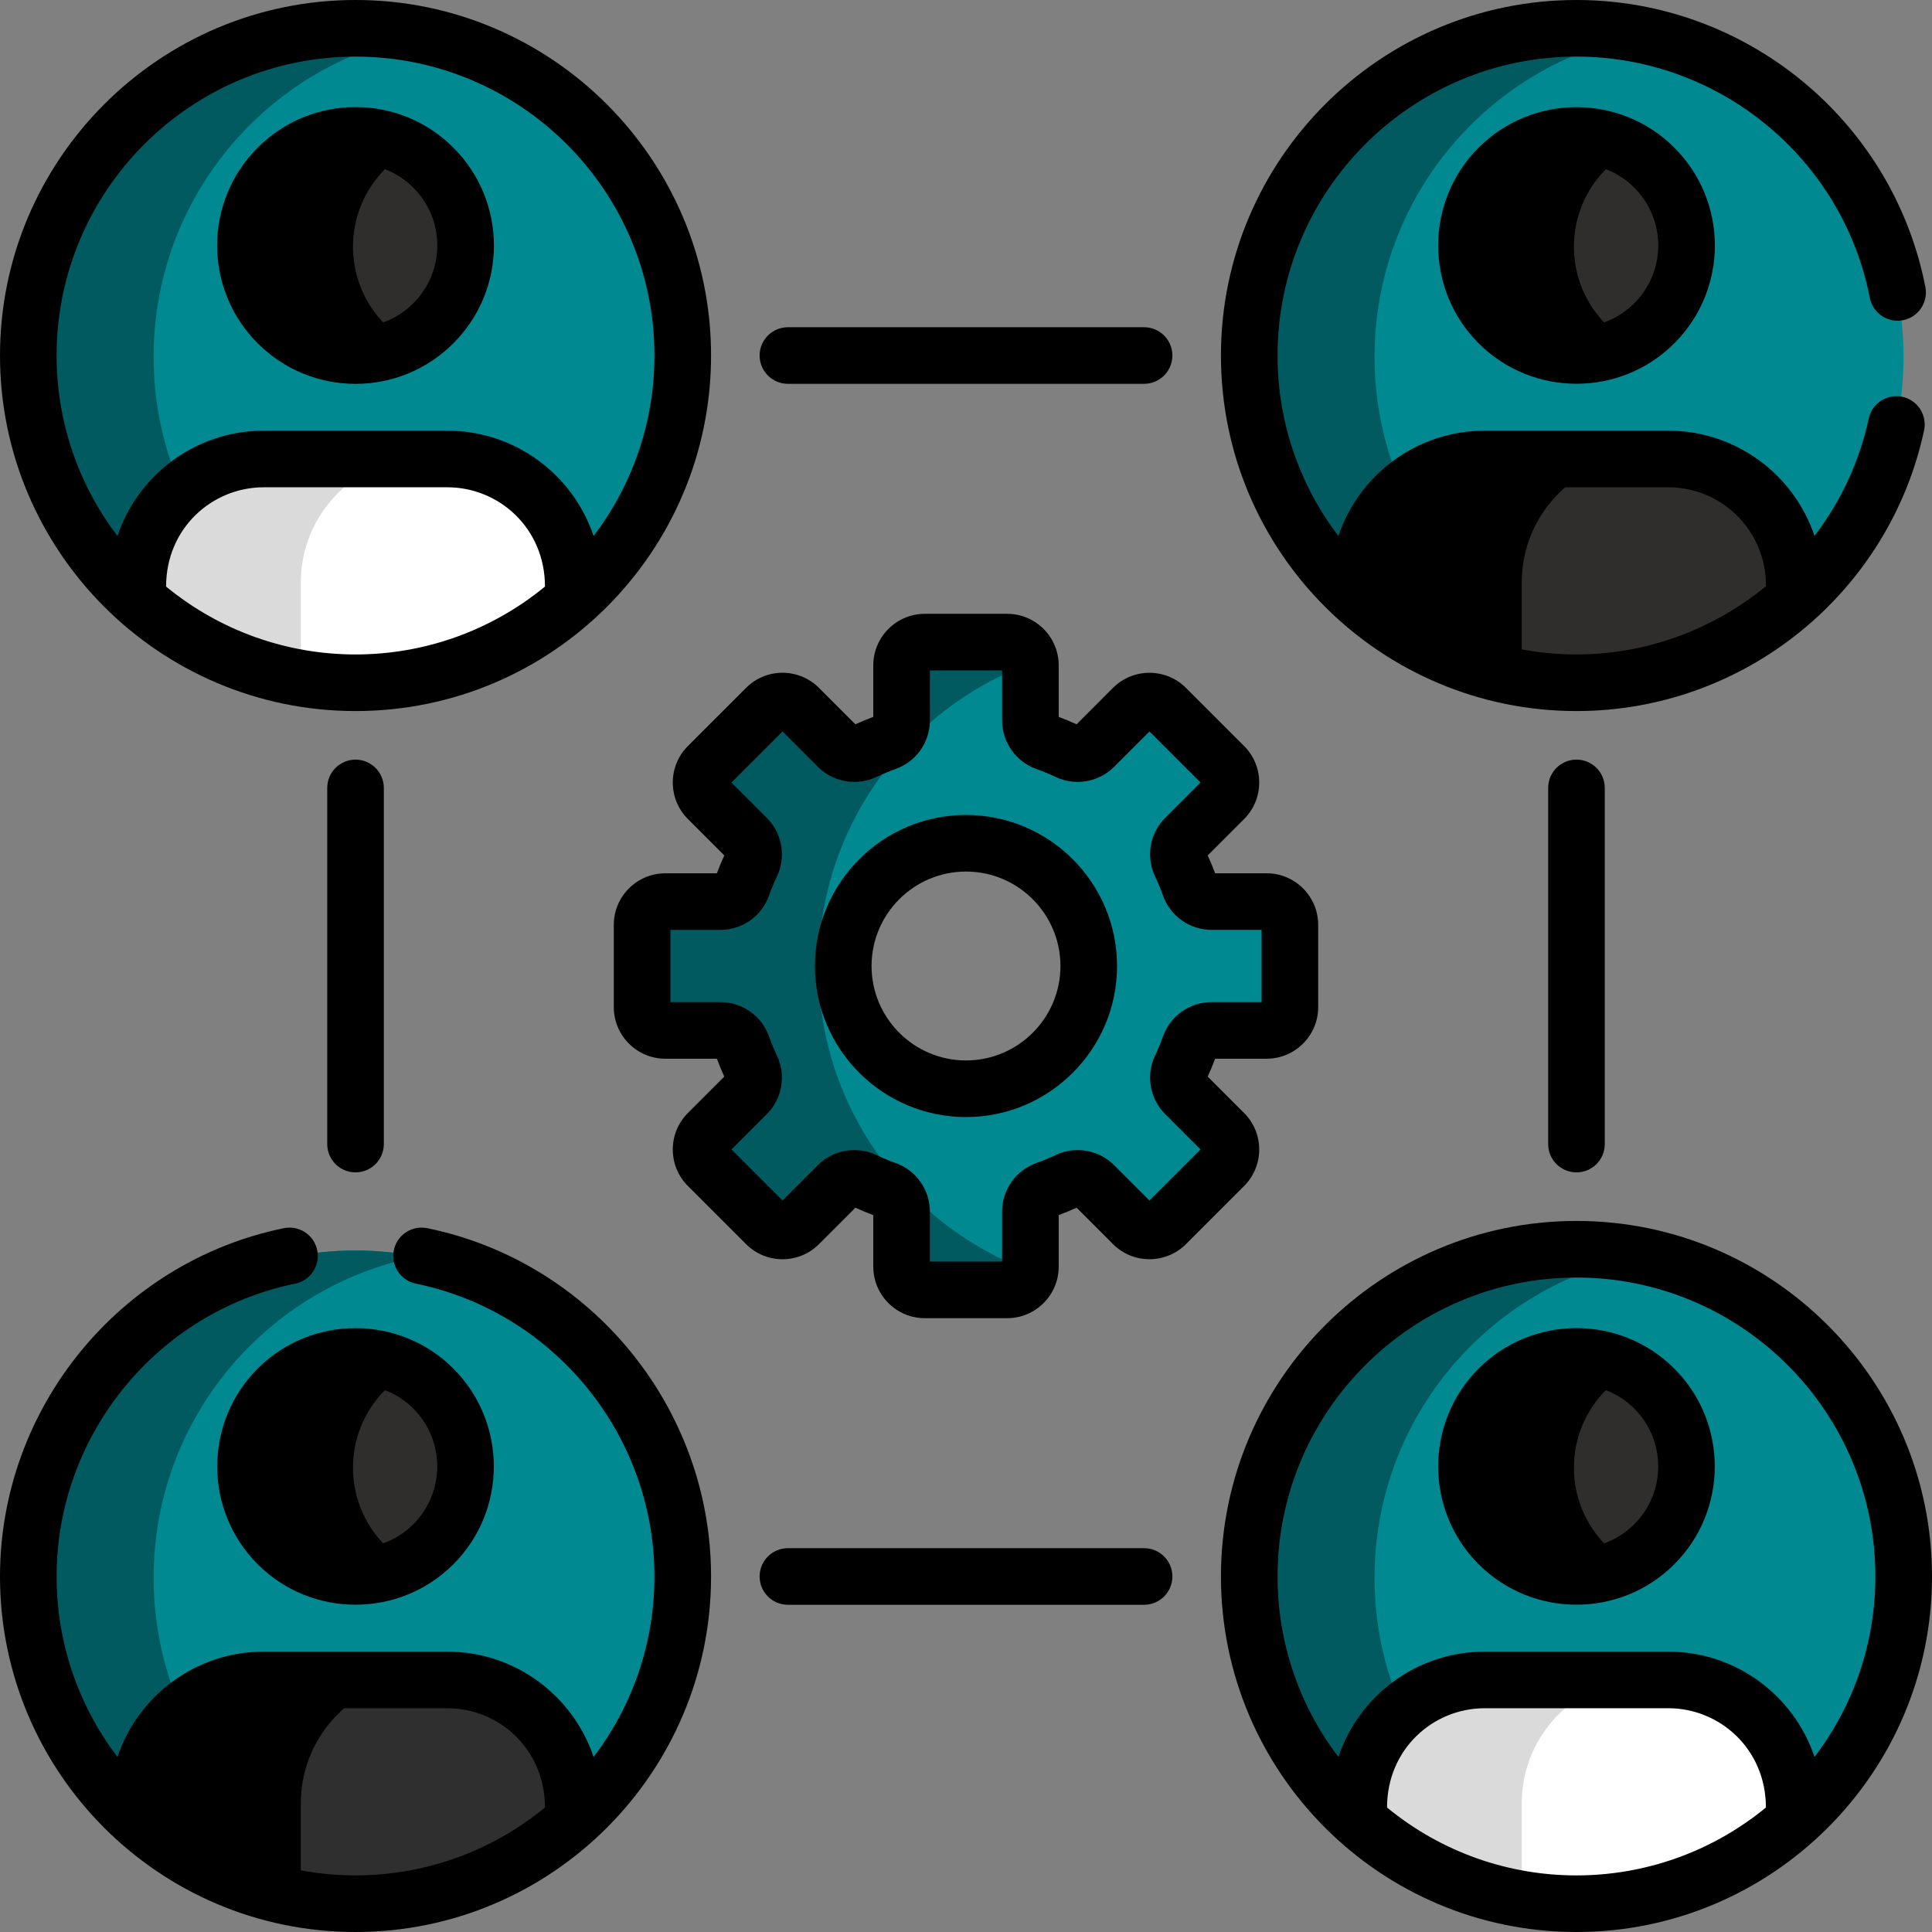 <?xml version="1.0"?>
<svg xmlns="http://www.w3.org/2000/svg" id="Capa_1" enable-background="new 0 0 511.999 511.999" viewBox="0 0 511.999 511.999" class="">
    <rect x="0" y="0" width="511.999" height="511.999" fill="#808080" stroke="none"/>
    <g>
        <g>
            <g>
                <path d="m360.035 159.278 5.463-3.66h105l4.942 3.66c17.802-15.882 29.016-38.993 29.016-64.727 0-47.893-38.825-86.718-86.718-86.718s-86.718 38.825-86.718 86.718c0 25.734 11.213 48.845 29.015 64.727z" fill="#3f6d8e" data-original="#3F6D8E" class="" style="fill:#008991" data-old_color="#3f6d8e"/>
                <g>
                    <path d="m364.27 94.551c0-42.206 30.155-77.364 70.093-85.12-5.381-1.045-10.938-1.599-16.625-1.599-47.893 0-86.718 38.825-86.718 86.718 0 25.734 11.213 48.845 29.015 64.727l5.463-3.66h23.937c-15.551-15.672-25.165-37.243-25.165-61.066z" fill="#365e7d" data-original="#365E7D" class="" style="fill:#005A60" data-old_color="#365e7d"/>
                </g>
                <path d="m335.627 239.263h-14.594c-2.592 0-4.918-1.618-5.787-4.06-.711-1.998-1.521-3.95-2.422-5.849-1.113-2.343-.616-5.133 1.219-6.967l10.32-10.32c2.407-2.407 2.407-6.309 0-8.716l-15.424-15.425c-2.407-2.406-6.309-2.406-8.716 0l-10.32 10.32c-1.834 1.834-4.624 2.332-6.967 1.219-1.899-.902-3.851-1.711-5.849-2.422-2.442-.869-4.06-3.195-4.06-5.787v-14.594c0-3.404-2.759-6.163-6.163-6.163h-21.814c-3.404 0-6.163 2.759-6.163 6.163v14.594c0 2.591-1.618 4.917-4.06 5.787-1.998.712-3.95 1.521-5.849 2.422-2.343 1.113-5.133.616-6.967-1.219l-10.32-10.32c-2.407-2.406-6.309-2.406-8.716 0l-15.424 15.425c-2.407 2.407-2.407 6.309 0 8.715l10.32 10.32c1.834 1.834 2.331 4.624 1.219 6.967-.902 1.899-1.711 3.851-2.422 5.849-.869 2.441-3.195 4.06-5.787 4.06h-14.594c-3.404 0-6.163 2.759-6.163 6.163v21.813c0 3.404 2.759 6.163 6.163 6.163h14.594c2.592 0 4.918 1.618 5.787 4.06.711 1.998 1.521 3.95 2.422 5.849 1.113 2.343.616 5.133-1.219 6.967l-10.32 10.32c-2.407 2.406-2.407 6.309 0 8.715l15.424 15.425c2.407 2.407 6.309 2.407 8.716 0l10.32-10.32c1.834-1.834 4.624-2.331 6.968-1.219 1.899.902 3.851 1.711 5.849 2.422 2.442.869 4.06 3.195 4.06 5.787v14.594c0 3.404 2.759 6.163 6.163 6.163h21.813c3.404 0 6.163-2.759 6.163-6.163v-14.594c0-2.591 1.618-4.917 4.06-5.787 1.998-.712 3.95-1.521 5.849-2.422 2.343-1.113 5.133-.616 6.968 1.219l10.32 10.32c2.407 2.407 6.309 2.407 8.716 0l15.424-15.425c2.407-2.407 2.407-6.309 0-8.715l-10.32-10.32c-1.834-1.834-2.331-4.624-1.219-6.967.902-1.899 1.711-3.851 2.422-5.849.869-2.441 3.195-4.06 5.787-4.06h14.594c3.404 0 6.163-2.759 6.163-6.163v-21.813c-.001-3.403-2.761-6.162-6.164-6.162zm-79.67 49.599c-17.966 0-32.53-14.564-32.53-32.529 0-17.966 14.564-32.53 32.53-32.53s32.53 14.564 32.53 32.53c-.001 17.965-14.565 32.529-32.53 32.529z" fill="#ffe07d" data-original="#FFE07D" class="" style="fill:#008991" data-old_color="#ffe07d"/>
                <circle cx="417.738" cy="65.384" fill="#ffdecf" r="29.167" data-original="#FFDECF" class="" data-old_color="#ffdecf" style="fill:#302D2D"/>
                <path d="m425.649 86.008c-11.39-11.39-11.39-29.858 0-41.248 1.937-1.936 4.081-3.535 6.356-4.813-11.112-6.24-25.438-4.641-34.892 4.813-11.39 11.39-11.39 29.858 0 41.248 9.454 9.454 23.78 11.053 34.892 4.813-2.275-1.278-4.419-2.877-6.356-4.813z" fill="#ffcebe" data-original="#FFCEBE" class="" data-old_color="#ffcebe" style="fill:#000000"/>
                <path d="m442.082 121.968c-10.318 0-40.27 0-48.688 0-18.424 0-33.359 14.935-33.359 33.359v3.951c15.329 13.675 35.543 21.991 57.703 21.991 22.159 0 42.373-8.316 57.703-21.991v-3.951c0-18.424-14.936-33.359-33.359-33.359z" fill="#ffaa5b" data-original="#FFAA5B" class="" style="fill:#302D2D" data-old_color="#ffaa5b"/>
                <path d="m403.285 154.327c0-15.623 10.741-28.732 25.24-32.359-12.864 0-29.25 0-35.131 0-18.423 0-33.359 14.935-33.359 33.359v3.951c11.921 10.635 26.803 18.006 43.25 20.768z" fill="#ff9838" data-original="#FF9838" class="" style="fill:#000000" data-old_color="#ff9838"/>
                <path d="m36.472 159.278 5.463-3.66h105l4.942 3.66c17.802-15.882 29.016-38.993 29.016-64.727 0-47.893-38.825-86.718-86.718-86.718s-86.718 38.825-86.718 86.718c0 25.734 11.213 48.845 29.015 64.727z" fill="#3f6d8e" data-original="#3F6D8E" class="" style="fill:#008991" data-old_color="#3f6d8e"/>
                <g>
                    <path d="m40.707 94.551c0-42.206 30.155-77.364 70.093-85.12-5.381-1.045-10.938-1.599-16.625-1.599-47.893 0-86.718 38.825-86.718 86.718 0 25.734 11.213 48.845 29.015 64.727l5.463-3.66h23.937c-15.551-15.672-25.165-37.243-25.165-61.066z" fill="#365e7d" data-original="#365E7D" class="" style="fill:#005A60" data-old_color="#365e7d"/>
                </g>
                <circle cx="94.175" cy="65.384" fill="#ffdecf" r="29.167" data-original="#FFDECF" class="" data-old_color="#ffdecf" style="fill:#302D2D"/>
                <path d="m102.086 86.008c-11.39-11.39-11.39-29.858 0-41.248 1.937-1.936 4.081-3.535 6.356-4.813-11.112-6.24-25.438-4.641-34.892 4.813-11.39 11.39-11.39 29.858 0 41.248 9.454 9.454 23.78 11.053 34.892 4.813-2.275-1.278-4.419-2.877-6.356-4.813z" fill="#ffcebe" data-original="#FFCEBE" class="" data-old_color="#ffcebe" style="fill:#000000"/>
                <path d="m118.519 121.968c-10.318 0-40.27 0-48.688 0-18.424 0-33.359 14.935-33.359 33.359v3.951c15.329 13.675 35.543 21.991 57.703 21.991s42.373-8.316 57.703-21.991v-3.951c-.001-18.424-14.936-33.359-33.359-33.359z" fill="#dd636e" data-original="#DD636E" class="" data-old_color="#dd636e" style="fill:#FFFFFF"/>
                <path d="m79.722 154.327c0-15.623 10.741-28.732 25.24-32.359-12.864 0-29.25 0-35.131 0-18.423 0-33.359 14.935-33.359 33.359v3.951c11.921 10.635 26.803 18.006 43.25 20.768z" fill="#da4a54" data-original="#DA4A54" class="" data-old_color="#da4a54" style="fill:#DADADA"/>
                <path d="m360.035 482.84 5.463-3.66h105l4.942 3.66c17.802-15.882 29.016-38.993 29.016-64.727 0-47.893-38.825-86.718-86.718-86.718s-86.718 38.825-86.718 86.718c0 25.734 11.213 48.846 29.015 64.727z" fill="#3f6d8e" data-original="#3F6D8E" class="" style="fill:#008991" data-old_color="#3f6d8e"/>
                <g>
                    <path d="m364.27 418.113c0-42.206 30.155-77.364 70.093-85.12-5.381-1.045-10.938-1.599-16.625-1.599-47.893 0-86.718 38.825-86.718 86.718 0 25.734 11.213 48.845 29.015 64.727l5.463-3.66h23.937c-15.551-15.671-25.165-37.242-25.165-61.066z" fill="#365e7d" data-original="#365E7D" class="" style="fill:#005A60" data-old_color="#365e7d"/>
                </g>
                <circle cx="417.738" cy="388.946" fill="#ffdecf" r="29.167" data-original="#FFDECF" class="" data-old_color="#ffdecf" style="fill:#302D2D"/>
                <path d="m425.649 409.571c-11.39-11.39-11.39-29.858 0-41.248 1.937-1.936 4.081-3.535 6.356-4.813-11.112-6.24-25.438-4.641-34.892 4.813-11.39 11.39-11.39 29.858 0 41.248 9.454 9.454 23.78 11.053 34.892 4.813-2.275-1.278-4.419-2.877-6.356-4.813z" fill="#ffcebe" data-original="#FFCEBE" class="" data-old_color="#ffcebe" style="fill:#000000"/>
                <path d="m442.082 445.53c-10.318 0-40.27 0-48.688 0-18.424 0-33.359 14.935-33.359 33.359v3.951c15.329 13.675 35.543 21.991 57.703 21.991 22.159 0 42.373-8.316 57.703-21.991v-3.951c0-18.423-14.936-33.359-33.359-33.359z" fill="#90d8f9" data-original="#90D8F9" class="" data-old_color="#90d8f9" style="fill:#FFFFFF"/>
                <path d="m403.285 477.889c0-15.623 10.741-28.732 25.24-32.359-12.864 0-29.25 0-35.131 0-18.423 0-33.359 14.935-33.359 33.359v3.951c11.921 10.635 26.803 18.006 43.25 20.768z" fill="#75cef9" data-original="#75CEF9" class="" data-old_color="#75cef9" style="fill:#DADADA"/>
                <path d="m36.472 482.84 5.463-3.66h105l4.942 3.66c17.802-15.882 29.016-38.993 29.016-64.727 0-47.893-38.825-86.718-86.718-86.718s-86.718 38.825-86.718 86.718c0 25.734 11.213 48.846 29.015 64.727z" fill="#3f6d8e" data-original="#3F6D8E" class="" style="fill:#008991" data-old_color="#3f6d8e"/>
                <g>
                    <path d="m40.707 418.113c0-42.206 30.155-77.364 70.093-85.12-5.381-1.045-10.938-1.599-16.625-1.599-47.893 0-86.718 38.825-86.718 86.718 0 25.734 11.213 48.845 29.015 64.727l5.463-3.66h23.937c-15.551-15.671-25.165-37.242-25.165-61.066z" fill="#365e7d" data-original="#365E7D" class="" style="fill:#005A60" data-old_color="#365e7d"/>
                </g>
                <circle cx="94.175" cy="388.946" fill="#ffdecf" r="29.167" data-original="#FFDECF" class="" data-old_color="#ffdecf" style="fill:#302D2D"/>
                <path d="m102.086 409.571c-11.39-11.39-11.39-29.858 0-41.248 1.937-1.936 4.081-3.535 6.356-4.813-11.112-6.24-25.438-4.641-34.892 4.813-11.39 11.39-11.39 29.858 0 41.248 9.454 9.454 23.78 11.053 34.892 4.813-2.275-1.278-4.419-2.877-6.356-4.813z" fill="#ffcebe" data-original="#FFCEBE" class="" data-old_color="#ffcebe" style="fill:#000000"/>
                <path d="m118.519 445.53c-10.318 0-40.27 0-48.688 0-18.424 0-33.359 14.935-33.359 33.359v3.951c15.329 13.675 35.543 21.991 57.703 21.991s42.373-8.316 57.703-21.991v-3.951c-.001-18.423-14.936-33.359-33.359-33.359z" fill="#b3e59f" data-original="#B3E59F" class="" style="fill:#302F2F" data-old_color="#b3e59f"/>
                <path d="m79.722 477.889c0-15.623 10.741-28.732 25.24-32.359-12.864 0-29.25 0-35.131 0-18.423 0-33.359 14.935-33.359 33.359v3.951c11.921 10.635 26.803 18.006 43.25 20.768z" fill="#95d6a4" data-original="#95D6A4" class="" style="fill:#000000" data-old_color="#95d6a4"/>
                <path d="m216.904 256.332c0-36.934 23.331-68.414 56.056-80.521-.415-3-2.983-5.313-6.097-5.313h-21.813c-3.404 0-6.163 2.759-6.163 6.163v14.594c0 2.591-1.618 4.917-4.06 5.787-1.998.711-3.95 1.521-5.849 2.422-2.343 1.113-5.133.616-6.967-1.219l-10.32-10.32c-2.407-2.406-6.309-2.406-8.716 0l-15.425 15.425c-2.406 2.406-2.406 6.309 0 8.715l10.32 10.32c1.834 1.834 2.331 4.624 1.219 6.967-.902 1.899-1.711 3.851-2.422 5.849-.869 2.441-3.195 4.06-5.787 4.06h-14.594c-3.404 0-6.163 2.759-6.163 6.163v21.813c0 3.404 2.759 6.163 6.163 6.163h14.594c2.592 0 4.917 1.618 5.787 4.06.711 1.998 1.521 3.95 2.422 5.849 1.113 2.344.615 5.133-1.219 6.967l-10.32 10.32c-2.407 2.406-2.407 6.309 0 8.715l15.425 15.425c2.407 2.407 6.309 2.407 8.716 0l10.32-10.32c1.834-1.834 4.624-2.331 6.968-1.219 1.899.902 3.851 1.711 5.849 2.422 2.442.869 4.06 3.195 4.06 5.787v14.594c0 3.404 2.759 6.163 6.163 6.163h21.813c3.114 0 5.682-2.312 6.097-5.313-32.726-12.104-56.057-43.584-56.057-80.518z" fill="#ffd064" data-original="#FFD064" class="active-path" style="fill:#005A60" data-old_color="#ffd064"/>
            </g>
            <g>
                <path d="m182.29 314.284 15.425 15.425c5.341 5.339 13.981 5.339 19.322 0l9.653-9.654c1.549.709 3.136 1.366 4.739 1.963v13.652c0 7.534 6.129 13.663 13.663 13.663h21.813c7.534 0 13.663-6.129 13.663-13.663v-13.652c1.603-.597 3.19-1.254 4.739-1.963l9.654 9.655c5.325 5.322 13.994 5.325 19.321-.001l15.425-15.425c5.326-5.326 5.326-13.994-.001-19.323l-9.653-9.652c.709-1.549 1.366-3.136 1.963-4.739h13.652c7.534 0 13.663-6.129 13.663-13.663v-21.813c0-7.534-6.129-13.663-13.663-13.663h-13.652c-.596-1.602-1.254-3.189-1.963-4.739l9.655-9.654c5.325-5.327 5.325-13.995-.001-19.321l-15.426-15.425c-5.326-5.327-13.994-5.325-19.322 0l-9.652 9.654c-1.549-.709-3.136-1.366-4.739-1.963v-13.652c0-7.534-6.129-13.663-13.663-13.663h-21.813c-7.534 0-13.663 6.129-13.663 13.663v13.652c-1.605.598-3.193 1.255-4.739 1.963l-9.653-9.653c-5.338-5.34-13.983-5.341-19.322 0l-15.425 15.424c-5.326 5.326-5.326 13.994.001 19.323l9.653 9.652c-.709 1.549-1.366 3.136-1.963 4.739h-13.652c-7.534 0-13.663 6.129-13.663 13.663v21.813c0 7.534 6.129 13.663 13.663 13.663h13.652c.597 1.604 1.255 3.191 1.963 4.739l-9.655 9.654c-5.325 5.327-5.325 13.995.001 19.321zm8.633-48.715h-13.257v-19.14h13.257c5.762 0 10.927-3.635 12.853-9.042.623-1.75 1.34-3.481 2.133-5.15 2.464-5.19 1.382-11.414-2.691-15.487l-9.374-9.374 13.533-13.533 9.374 9.375c4.073 4.072 10.297 5.156 15.491 2.688 1.662-.789 3.394-1.507 5.145-2.131 5.409-1.926 9.044-7.091 9.044-12.852v-13.257h19.14v13.257c0 5.761 3.635 10.926 9.042 12.852 1.75.623 3.481 1.34 5.15 2.133 5.19 2.465 11.412 1.381 15.487-2.691l9.374-9.374 13.533 13.533-9.375 9.374c-4.073 4.074-5.154 10.298-2.69 15.487.793 1.669 1.51 3.401 2.133 5.148 1.926 5.409 7.091 9.044 12.853 9.044h13.257v19.14h-13.258c-5.761 0-10.926 3.635-12.851 9.042-.624 1.75-1.341 3.481-2.134 5.15-2.463 5.188-1.382 11.412 2.691 15.487l9.374 9.374-13.533 13.533-9.376-9.376c-4.072-4.071-10.294-5.152-15.488-2.688-1.666.792-3.397 1.509-5.145 2.131-5.41 1.926-9.045 7.091-9.045 12.853v13.258h-19.14v-13.258c0-5.761-3.635-10.926-9.042-12.851-1.75-.624-3.481-1.341-5.15-2.134-5.191-2.465-11.414-1.381-15.487 2.69l-9.374 9.375-13.533-13.533 9.376-9.376c4.071-4.073 5.152-10.297 2.688-15.488-.792-1.666-1.509-3.397-2.132-5.146-1.926-5.408-7.091-9.043-12.853-9.043z" data-original="#000000" class="" style="fill:#000000"/>
                <path d="m256 296.029c22.072 0 40.029-17.957 40.029-40.03 0-22.072-17.957-40.029-40.029-40.029s-40.03 17.957-40.03 40.029c0 22.073 17.958 40.03 40.03 40.03zm0-65.059c13.801 0 25.029 11.229 25.029 25.029 0 13.802-11.229 25.03-25.029 25.03-13.802 0-25.03-11.229-25.03-25.03s11.228-25.029 25.03-25.029z" data-original="#000000" class="" style="fill:#000000"/>
                <path d="m94.218 188.437c52.09 0 94.219-42.331 94.219-94.218 0-51.953-42.267-94.219-94.219-94.219s-94.218 42.266-94.218 94.218c0 51.911 42.236 94.219 94.218 94.219zm50.203-32.988c-14.197 11.661-31.871 17.988-50.203 17.988-17.936 0-35.71-6.084-50.202-17.987 0-15.529 12.243-26.314 25.858-26.314h48.688c13.629-.001 25.859 10.796 25.859 26.313zm-50.203-140.449c43.682 0 79.219 35.537 79.219 79.218 0 17.96-6.017 34.535-16.127 47.837-5.426-16.205-20.739-27.92-38.748-27.92h-48.688c-18.007 0-33.321 11.715-38.747 27.92-10.11-13.302-16.127-29.877-16.127-47.837 0-43.681 35.537-79.218 79.218-79.218z" data-original="#000000" class="" style="fill:#000000"/>
                <path d="m417.781 323.562c-51.952 0-94.219 42.267-94.219 94.219 0 51.931 42.191 94.218 94.219 94.218 51.766 0 94.218-42.078 94.218-94.218 0-51.952-42.266-94.219-94.218-94.219zm50.202 155.45c-29.09 23.894-71.085 24.083-100.405 0 0-15.529 12.243-26.313 25.858-26.313h48.688c13.631-.001 25.859 10.795 25.859 26.313zm12.889-13.394c-5.426-16.205-20.739-27.92-38.747-27.92h-48.688c-18.007 0-33.32 11.715-38.746 27.92-10.111-13.302-16.128-29.877-16.128-47.837 0-43.682 35.537-79.219 79.219-79.219 43.681 0 79.218 35.537 79.218 79.219-.001 17.96-6.018 34.535-16.128 47.837z" data-original="#000000" class="" style="fill:#000000"/>
                <path d="m120.145 90.979c14.331-14.33 14.332-37.524 0-51.854h.001c-14.329-14.329-37.524-14.333-51.854 0-14.332 14.329-14.333 37.522-.002 51.854 14.329 14.329 37.524 14.332 51.855 0zm-41.248-41.249c8.448-8.448 22.193-8.448 30.641 0h.001c8.467 8.468 8.468 22.173-.001 30.642-8.447 8.447-22.192 8.447-30.642 0-8.467-8.468-8.468-22.173.001-30.642z" data-original="#000000" class="" style="fill:#000000"/>
                <path d="m68.291 414.542c14.293 14.293 37.557 14.295 51.854 0 14.296-14.297 14.296-37.56 0-51.856h-.001c-14.295-14.295-37.558-14.295-51.854 0-14.296 14.296-14.296 37.559.001 51.856zm10.605-41.249c8.45-8.448 22.194-8.448 30.642 0 8.448 8.447 8.448 22.194.001 30.642-8.447 8.449-22.194 8.449-30.642 0-8.448-8.448-8.448-22.195-.001-30.642z" data-original="#000000" class="" style="fill:#000000"/>
                <path d="m391.853 39.124c-14.295 14.296-14.295 37.558 0 51.854 14.311 14.311 37.575 14.282 51.855 0 14.331-14.33 14.332-37.524 0-51.854h.001c-14.297-14.298-37.56-14.296-51.856 0zm41.249 41.248c-8.447 8.448-22.192 8.449-30.642 0-8.448-8.448-8.448-22.194 0-30.642 8.447-8.448 22.195-8.448 30.642 0h.001c8.467 8.469 8.468 22.174-.001 30.642z" data-original="#000000" class="" style="fill:#000000"/>
                <path d="m443.708 362.686c-14.295-14.295-37.559-14.296-51.855.001-14.295 14.296-14.295 37.559.001 51.855s37.558 14.295 51.855 0c14.296-14.297 14.296-37.56-.001-51.856zm-10.605 41.249c-8.447 8.448-22.193 8.449-30.643.001-8.447-8.448-8.447-22.195-.001-30.643 8.449-8.447 22.194-8.448 30.643 0 8.448 8.447 8.448 22.194.001 30.642z" data-original="#000000" class="" style="fill:#000000"/>
                <path d="m303.19 101.718c4.143 0 7.5-3.358 7.5-7.5s-3.357-7.5-7.5-7.5h-94.382c-4.143 0-7.5 3.358-7.5 7.5s3.357 7.5 7.5 7.5z" data-original="#000000" class="" style="fill:#000000"/>
                <path d="m208.809 410.281c-4.143 0-7.5 3.357-7.5 7.5s3.357 7.5 7.5 7.5h94.382c4.143 0 7.5-3.357 7.5-7.5s-3.357-7.5-7.5-7.5z" data-original="#000000" class="" style="fill:#000000"/>
                <path d="m101.718 303.19v-94.382c0-4.143-3.357-7.5-7.5-7.5s-7.5 3.357-7.5 7.5v94.382c0 4.143 3.357 7.5 7.5 7.5s7.5-3.357 7.5-7.5z" data-original="#000000" class="" style="fill:#000000"/>
                <path d="m425.28 303.19v-94.382c0-4.143-3.357-7.5-7.5-7.5s-7.5 3.357-7.5 7.5v94.382c0 4.143 3.357 7.5 7.5 7.5s7.5-3.357 7.5-7.5z" data-original="#000000" class="" style="fill:#000000"/>
                <path d="m495.521 78.932c.794 4.065 4.739 6.719 8.799 5.922 4.065-.794 6.717-4.734 5.922-8.799-8.611-44.069-47.497-76.055-92.461-76.055-51.952 0-94.219 42.266-94.219 94.218 0 52.203 42.439 94.218 94.219 94.218 44.493 0 82.867-31.259 92.115-74.37.869-4.05-1.71-8.038-5.76-8.906-4.045-.866-8.037 1.71-8.906 5.76-2.48 11.56-7.495 22.102-14.368 31.107-5.434-16.191-20.74-27.892-38.737-27.892h-48.688c-18.007 0-33.321 11.715-38.747 27.92-10.111-13.302-16.127-29.877-16.127-47.837-.001-43.681 35.537-79.218 79.218-79.218 37.807 0 70.501 26.887 77.74 63.932zm-102.084 50.203h48.688c14.259 0 25.858 11.6 25.858 25.859v.367c-13.827 11.339-31.431 18.076-50.202 18.076-17.678 0-35.531-5.936-50.203-17.988 0-15.529 12.243-26.314 25.859-26.314z" data-original="#000000" class="" style="fill:#000000"/>
                <path d="m94.218 511.999c51.995 0 94.219-42.284 94.219-94.218 0-44.551-31.632-83.368-75.213-92.3-4.052-.825-8.022 1.784-8.854 5.842s1.784 8.021 5.842 8.854c36.635 7.507 63.225 40.145 63.225 77.604 0 17.959-6.017 34.534-16.128 47.837-5.426-16.205-20.739-27.92-38.747-27.92h-48.688c-18.007 0-33.321 11.715-38.747 27.92-10.11-13.302-16.127-29.877-16.127-47.837 0-37.46 26.589-70.098 63.224-77.604 4.058-.832 6.673-4.796 5.842-8.854s-4.794-6.669-8.854-5.842c-43.581 8.932-75.212 47.749-75.212 92.3 0 51.858 42.109 94.218 94.218 94.218zm-24.344-59.301h48.688c13.63 0 25.859 10.796 25.859 26.313-29.04 23.852-71.046 24.115-100.405 0 0-15.529 12.243-26.313 25.858-26.313z" data-original="#000000" class="" style="fill:#000000"/>
            </g>
        </g>
    </g>
</svg>
